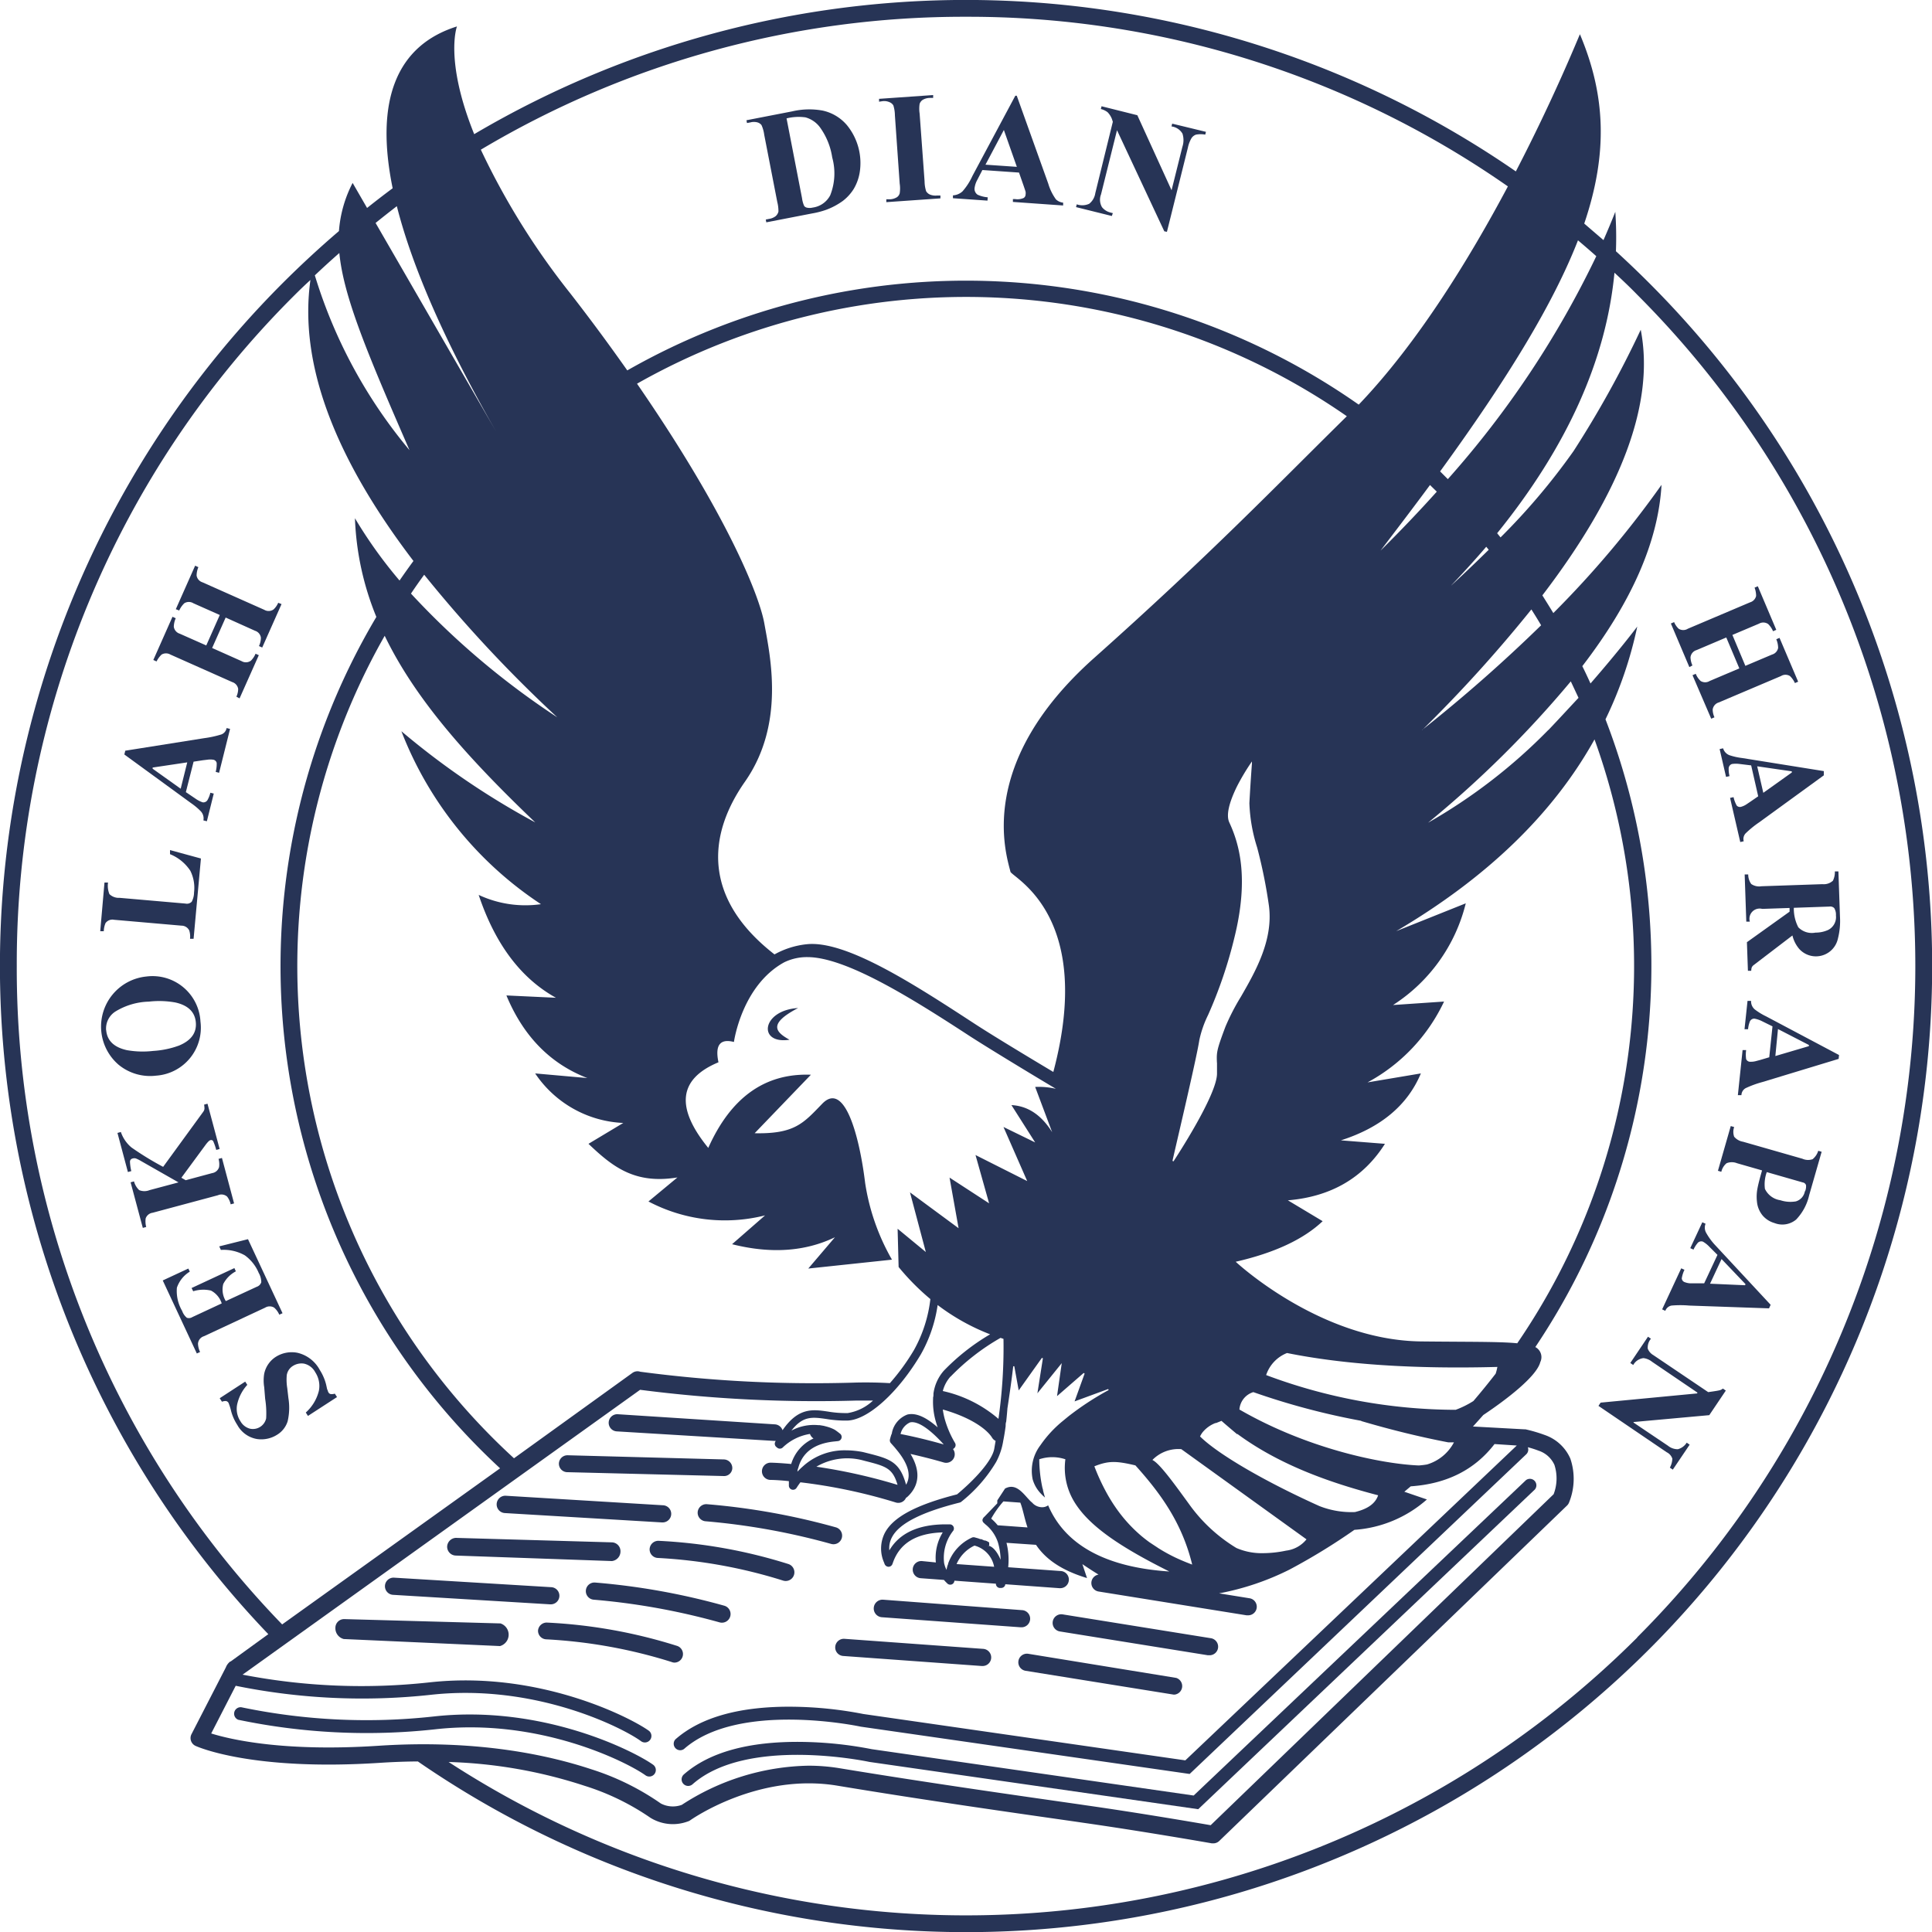 <svg xmlns="http://www.w3.org/2000/svg" viewBox="0 0 250 250">
  <path fill="#273456" fill-rule="evenodd" d="M108.08 213.09a1.11 1.11 0 0 0 1 1.19l17.95 1.3h.08a1.11 1.11 0 0 0 .08-2.22l-17.95-1.3a1.12 1.12 0 0 0-1.16 1.03zm44.12 4.03L133.06 214a1.11 1.11 0 1 0-.35 2.2l19.15 3.08h.14a1.11 1.11 0 0 0 .2-2.16zm-15.05-6.01l19.15 3.08h.18a1.11 1.11 0 0 0 .18-2.21l-19.15-3.08a1.11 1.11 0 1 0-.36 2.21zm-23.03-1.84l17.95 1.3h.08a1.11 1.11 0 0 0 .08-2.22L114.28 207a1.11 1.11 0 0 0-.16 2.27zm-23.84-13.61a1.11 1.11 0 0 0 1 1.19 88.28 88.28 0 0 1 16.26 2.93 1.11 1.11 0 0 0 .63-2.14 89 89 0 0 0-16.73-3 1.12 1.12 0 0 0-1.16 1.02zm11.72 6.72a66.36 66.36 0 0 0-16.81-3 1.13 1.13 0 0 0-1.13 1.09 1.11 1.11 0 0 0 1.09 1.13 65.37 65.37 0 0 1 16.19 2.93 1.11 1.11 0 1 0 .66-2.15zm-8.27 5.4a89 89 0 0 0-16.73-3 1.11 1.11 0 1 0-.16 2.22 88.28 88.28 0 0 1 16.26 2.93 1.11 1.11 0 1 0 .63-2.15zm-6.5 7.36a1.11 1.11 0 0 0 .33-2.18 66.36 66.36 0 0 0-16.81-3 1.13 1.13 0 0 0-1.13 1.04 1.11 1.11 0 0 0 1.09 1.13 65.37 65.37 0 0 1 16.19 2.93 1.11 1.11 0 0 0 .33.08zM73.44 190.5l20.21.5a1.06 1.06 0 0 0 1.11-1 1.12 1.12 0 0 0-1.08-1.15l-20.22-.54a1.11 1.11 0 0 0-1.14 1.09 1.1 1.1 0 0 0 1.12 1.1zm-8.12 5.29L85.64 197h.07a1.11 1.11 0 0 0 .07-2.22l-20.32-1.23a1.11 1.11 0 1 0-.14 2.24zm-6.32 5.5l20.18.71a1.25 1.25 0 0 0 1.11-1.23 1.15 1.15 0 0 0-1.08-1.19L59 199a1.18 1.18 0 0 0-1.14 1.15 1.15 1.15 0 0 0 1.14 1.14zm-8.15 5.08l20.32 1.23h.07a1.11 1.11 0 0 0 .07-2.22L51 204.15a1.11 1.11 0 1 0-.15 2.22zm13.91 3.7l-20.22-.56a1.13 1.13 0 0 0-1.14 1.11 1.44 1.44 0 0 0 1.08 1.47l20.22.91a1.53 1.53 0 0 0 .06-2.93zm18.76 19.65a.83.83 0 1 0 1-1.36c-2.4-1.72-14.27-7.82-28.39-6.25a79.37 79.37 0 0 1-24.89-1.19.84.84 0 0 0-.4 1.62 81.23 81.23 0 0 0 25.48 1.23c13.55-1.52 24.9 4.3 27.2 5.95z"/>
  <path fill="#273456" fill-rule="evenodd" d="M89.62 230.88c7.07-6.24 22.71-2.93 22.87-2.89l42.56 6.12 43.56-41.37a.84.84 0 0 0-1.15-1.21l-43 40.81-41.67-6a50.25 50.25 0 0 0-9.14-.94c-6.8-.07-11.91 1.35-15.17 4.22a.84.84 0 0 0 1.14 1.26zm13.65-100.44c-4.74.29-5.25 4.74-1.11 4.1-1.73-.96-2.88-2.02 1.11-4.1z"/>
  <path fill="#273456" fill-rule="evenodd" d="M213.39 36.61q-2.11-2.11-4.29-4.1a48.06 48.06 0 0 0-.08-5.1c-.48 1.22-1 2.45-1.53 3.66Q206.24 30 205 28.93c3.12-9.2 2.73-16.7-.56-24.5-.39.89-3.43 8.38-8.29 17.75a125.23 125.23 0 0 0-134.79-4.82c-3.87-9.6-2.23-13.94-2.23-13.94-7.79 2.45-10.66 9.52-8.32 20.94-1.12.83-2.22 1.68-3.31 2.55l-1.87-3.24a16.07 16.07 0 0 0-1.77 6.23q-3.74 3.2-7.26 6.71a125 125 0 0 0-1.88 174.85L29.84 215h-.05a1.74 1.74 0 0 0-.57.77l-4.44 8.63a1.11 1.11 0 0 0 .53 1.52c.29.13 7.33 3.27 23.85 2.19 1.71-.11 3.34-.17 4.91-.18A125 125 0 0 0 213.39 36.61zm-9.2-5.51q1.19 1 2.37 2.05A123.61 123.61 0 0 1 187.35 62l-1-1c8.86-12.19 14.65-21.74 17.84-29.9zM187.4 186.64h.74a5.81 5.81 0 0 1-3.48 2.86c-.34.06-.69.1-1.06.13-4.77-.19-14.41-2.15-23.22-7.24a2.55 2.55 0 0 1 1.8-2.25 92.77 92.77 0 0 0 14.05 3.73h-.13q5.75 1.7 11.3 2.77zm-59.14 9.87a12.76 12.76 0 0 1 1.58-2.23l2.19.16c.34.86.52 2 .93 3.21l-3.86-.28a6.24 6.24 0 0 0-.84-.86zm5.38-2c-.12-.1-.24-.2-.36-.32l-.35-.38c-.82-.93-1.66-1.85-2.88-1.19l-1 1.53v.38l-1.67 1.74a.69.69 0 0 0-.25.41.48.48 0 0 0 .16.37c.09.07.14.14.23.21a5 5 0 0 1 1.62 2.35 8.71 8.71 0 0 1 .34 2.22c-.42-1-1.05-1.83-1.73-1.83h.25v-.4a1.68 1.68 0 0 0-.52-.26h-.1l-.39-.17h-.12l-.3-.11-.4-.11a.55.55 0 0 0-.37 0 5.81 5.81 0 0 0-3.11 3.37c0 .11-.07.21-.1.32a4.78 4.78 0 0 0-.11.5 3.25 3.25 0 0 1-.19-.44 3.7 3.7 0 0 1-.12-.43 5.65 5.65 0 0 1 1.19-4.21.54.54 0 0 0 0-.55.54.54 0 0 0-.44-.26h-.53c-3.54 0-6 1.13-7.31 3.37a3 3 0 0 1 .34-1.7c.92-1.77 3.79-3.24 8.77-4.49a.54.54 0 0 0 .21-.11 18.91 18.91 0 0 0 4.5-5.14 8.68 8.68 0 0 0 .92-2.75c.13-.64.23-1.29.31-1.89 0-.2 0-.39.07-.57.11-1 .16-1.73.16-1.73s.53-3.43.75-5.45h.14l.57 3.13 3-4.21.13.05-.71 4.53 3.15-3.9-.61 4.27 3.45-3 .12.08-1.3 3.6 4.35-1.6.06.13a37.7 37.7 0 0 0-5.21 3.41l-.73.6a15.1 15.1 0 0 0-2.89 3.13 5.46 5.46 0 0 0-1 4.43 4.44 4.44 0 0 0 1 1.77l.26.27.05.05.28.25c-.09-.3-.17-.6-.25-.91 0-.13-.06-.26-.09-.39a18 18 0 0 1-.4-3.65 5.37 5.37 0 0 1 3.38 0 8.43 8.43 0 0 0 1.23 5.63c.11.18.24.37.37.55 2.05 2.86 6 5.42 11.85 8.34-8.35-.55-13.52-3.5-15.68-8.56a1.34 1.34 0 0 1-.9.24 1.75 1.75 0 0 1-1.1-.51zM126.1 200a3.49 3.49 0 0 1 2.54 2.74l-4.86-.35a4.7 4.7 0 0 1 2.32-2.39zm-8.85-7.86c-.81-3-2.12-3.37-5-4.1l-.56-.14a11.79 11.79 0 0 0-2.25-.23 8 8 0 0 0-5.39 1.94l-.37.33c-.17.16-.33.32-.49.49q0-.24.1-.46.06-.22.13-.43c.63-1.73 2.09-2.73 4.41-3l.58-.06a.54.54 0 0 0 .24-1 7.51 7.51 0 0 0-.65-.48l-.16-.08q-.3-.14-.6-.24l-.27-.08-.39-.1-.54-.09h-.19a6.11 6.11 0 0 0-3.44.71c1.49-1.94 2.72-1.76 4.54-1.5a14.79 14.79 0 0 0 2.73.2c2.65-.1 6.55-3.63 9.49-8.59a18.23 18.23 0 0 0 2.16-6.36 27.68 27.68 0 0 0 6.79 3.79 28 28 0 0 0-6 4.72 5.61 5.61 0 0 0-1.33 2.94c0 .17 0 .35-.05.52v.16a9.14 9.14 0 0 0 .33 2.86c.08.29.17.58.26.84-1.55-1.37-2.84-1.91-3.91-1.66a3.19 3.19 0 0 0-2 2.34c0 .12-.08.24-.12.37s-.1.33-.14.51a.54.54 0 0 0 .13.49l.48.54.4.49c1.77 2.22 1.54 3.56 1.08 4.33zm-1.11 0a72 72 0 0 0-10.5-2.35 7.89 7.89 0 0 1 5.86-.86l.53.14c2.61.66 3.49.93 4.11 3.07zm-49.63-3.44A86.38 86.38 0 0 1 49.78 82.27c4 8.29 10.84 15.89 19.48 24.15a100.72 100.72 0 0 1-17.32-11.8A47.19 47.19 0 0 0 70 117a14.26 14.26 0 0 1-8.06-1.2q3.19 9.54 10 13.31l-6.41-.3q3.29 7.92 10.47 10.69l-6.75-.6a14.48 14.48 0 0 0 11.4 6.41l-4.5 2.7c3.15 3 6 5.25 11.51 4.35l-3.75 3.11a21.21 21.21 0 0 0 15.09 1.8L94.73 161q7.51 1.89 13.31-.9l-3.45 4.05 10.83-1.15a28.52 28.52 0 0 1-3.47-9.92c-.73-6-2.64-13.28-5.56-10.25-2.44 2.52-3.56 3.92-8.74 3.81l7.28-7.57q-8.9-.34-13.28 9.47-6.42-7.87 1.32-11.08-.7-3.32 2-2.63s1-7.29 6.51-10.31a6.69 6.69 0 0 1 3-.67c5 0 13.56 5.37 20.82 10.1 2.3 1.5 8.07 5 11.33 6.94a9.8 9.8 0 0 0-2.68-.24l2.2 5.86q-2.09-3.35-5.27-3.51l3.07 4.83-4.1-2 3.07 7-6.69-3.37 1.76 6.25-5.12-3.33 1.17 6.55-6.29-4.64 2.05 7.72-3.65-3.01.13 4.95a30.85 30.85 0 0 0 4.11 4.15 17.68 17.68 0 0 1-2.12 6.59 28.18 28.18 0 0 1-3.12 4.29c-1.33-.08-2.76-.11-4.31-.08a170.87 170.87 0 0 1-28-1.4 1.11 1.11 0 0 0-1 .15zM53.18 76.81q.83-1.24 1.71-2.44a175.28 175.28 0 0 0 17.22 18.45 101.79 101.79 0 0 1-18.93-16.01zm101.1 125.65q-1.08-.4-2.07-.86a21.3 21.3 0 0 1-2.35-1.29l-.13-.09q-.49-.32-1-.66l-.11-.08c-.34-.25-.67-.51-1-.79a18.83 18.83 0 0 1-3.05-3.33 21.85 21.85 0 0 1-1.46-2.34 27.24 27.24 0 0 1-1.5-3.28c1.81-.72 2.78-.72 5.31-.12 3.21 3.57 6.02 7.38 7.35 12.84zm3.2-64.94v1.4c0 2.8-5.4 11-5.63 11.36l-.13-.06c0-.13 3.14-13.33 3.47-15.62a13.88 13.88 0 0 1 1.14-3.27 58.11 58.11 0 0 0 3.4-10c1.95-7.87.56-12.28-.66-14.91-.42-.91-.07-2.49 1-4.67a28.36 28.36 0 0 1 1.78-3l.15-.22v.27s-.17 2.18-.33 5.12a21.14 21.14 0 0 0 1 5.73 65 65 0 0 1 1.53 7.56c.58 4.44-1.75 8.51-3.63 11.77a28.77 28.77 0 0 0-2 3.88c-1.16 3.08-1.15 3.32-1.1 4.65zm-15.92-52.36c-15.26 13.61-11.4 25.27-10.8 27.67.62.94 10.85 5.91 5.54 25.88-3.35-2-7.74-4.65-10.08-6.17-7.87-5.13-16.78-10.94-21.89-10.35a10.86 10.86 0 0 0-4.11 1.31c-9.22-7.17-8.75-15.31-3.83-22.34 5.25-7.5 3.26-16.31 2.51-20.51-.62-3.46-4.68-13.9-16.47-31a86.35 86.35 0 0 1 91.85 4.21C165 63 156.73 71.64 141.56 85.16zm-23.8 98.9c.56-.14 1.85.08 4.36 2.85-1.9-.54-3.79-1-5.59-1.35a2.18 2.18 0 0 1 1.23-1.5zm5.26-5.94a28.86 28.86 0 0 1 6.45-5l.38.13a65 65 0 0 1-.65 10.35 16.51 16.51 0 0 0-7.2-3.6 4.46 4.46 0 0 1 1-1.88zm30.83 16.49l-.73-1c-1.63-2.24-3.2-4.32-4-4.69a4.69 4.69 0 0 1 3.74-1.4l16.2 11.67a4 4 0 0 1-2.63 1.46 14.85 14.85 0 0 1-3 .33 8.22 8.22 0 0 1-3.44-.67 20.68 20.68 0 0 1-6.14-5.7zm1.44-8.74a2.81 2.81 0 0 1 .33-.54 4 4 0 0 1 1.66-1.19h.08l.7-.28c.68.6 1.36 1.17 2 1.71h.08c5.45 4 11.94 6.29 18.19 7.92-.4 1.18-1.52 1.81-3 2.17a11.31 11.31 0 0 1-4.61-.78c-7.04-3.17-13.14-6.72-15.44-9.01zm8.55-7.94a4.64 4.64 0 0 1 2.7-2.85q11.07 2.23 27.22 1.8a6.49 6.49 0 0 1-.22.87q-1.4 1.81-2.88 3.54a12 12 0 0 1-2.3 1.14 70.25 70.25 0 0 1-24.53-4.5zm20.06-4.35c-13.16-.15-24-10.31-24-10.31q7.54-1.73 11.25-5.25l-4.5-2.7q8.37-.7 12.56-7.31l-5.7-.45q7.76-2.48 10.35-8.66l-6.9 1.16a23 23 0 0 0 9.9-10.46l-6.6.45a21.83 21.83 0 0 0 9.41-13.16l-9 3.6q17.64-10.39 25.66-24.81a86.41 86.41 0 0 1-10 78.14c-2.33-.23-6.24-.17-12.44-.24zm-5.26-102.33c2.28-3 4.41-5.79 6.4-8.49l.88.86q-3.44 3.83-7.28 7.63zm21.71 23.21a70.71 70.71 0 0 1-15.56 12 137.32 137.32 0 0 0 18.47-18.29q.5 1.06 1 2.13c-1.21 1.29-2.5 2.7-3.9 4.17zm-16.31 0a180.31 180.31 0 0 0 14.12-15.6q.64 1 1.26 2.05A197 197 0 0 1 184 94.47zm3.75-18.71q2.4-2.52 4.53-5l.32.39c-2.76 2.72-4.84 4.61-4.84 4.61zM125 2.17a121.94 121.94 0 0 1 70.12 21.95c-5 9.4-11.69 20.29-19.3 28.24a88.52 88.52 0 0 0-94.65-4.43c-2.21-3.14-4.66-6.48-7.4-10a94.8 94.8 0 0 1-11.55-18.56A122.07 122.07 0 0 1 125 2.17zM51.35 26.68c2 7.88 6.24 17.62 12.85 29.17l-15.6-27q1.4-1.13 2.75-2.17zm-7.44 6.06c.54 5.61 3.57 12.88 9.08 25.51a64.4 64.4 0 0 1-12.25-22.62q1.56-1.48 3.17-2.89zM2.17 125a122 122 0 0 1 36-86.86q1-1 2-1.91-2.24 15.95 13.33 36.36-.92 1.25-1.8 2.53a59 59 0 0 1-5.77-8.06 37.12 37.12 0 0 0 2.77 12.77A88.53 88.53 0 0 0 64.71 190l-28.2 20.2A122 122 0 0 1 2.17 125zM49 225.9c-12.28.81-19.16-.81-21.67-1.59l3.17-6.17a82 82 0 0 0 25.22 1.17c13.59-1.51 24.94 4.31 27.23 6a.83.83 0 1 0 1-1.36c-2.4-1.72-14.27-7.82-28.39-6.25a80.8 80.8 0 0 1-24.17-1l51.44-36.86a177.82 177.82 0 0 0 28.08 1.39h2.06a6.23 6.23 0 0 1-3.27 1.62 13.65 13.65 0 0 1-2.54-.19c-2-.3-3.86-.55-5.9 2.41a1.11 1.11 0 0 0-1-.76L79.94 183a1.11 1.11 0 1 0-.13 2.22l20.32 1.23h.25l-.06.11a.54.54 0 0 0 .14.68l.11.09a.54.54 0 0 0 .69 0 6.58 6.58 0 0 1 3.55-1.78 1.11 1.11 0 0 0 .46.59 5.28 5.28 0 0 0-2.89 3.3c-1.59-.15-2.56-.17-2.67-.17a1.11 1.11 0 0 0 0 2.23s.89 0 2.37.16v.57a.54.54 0 0 0 1 .29l.13-.2c.12-.18.24-.34.36-.51a69.63 69.63 0 0 1 12.34 2.61 1.09 1.09 0 0 0 1.33-.61.54.54 0 0 0 .15-.1l.1-.09c1.12-1.07 1.92-2.83.33-5.48 1.41.32 2.86.68 4.29 1.1a1.11 1.11 0 0 0 1.21-1.73l.12-.09a.54.54 0 0 0 .13-.72 12.87 12.87 0 0 1-1.33-3.11 9.19 9.19 0 0 1-.24-1.2c3.74 1.06 5.72 2.6 6.36 3.62a1.1 1.1 0 0 0 .47.44l-.17 1c-.26 1.57-2.58 4.06-4.82 5.92-5.3 1.35-8.27 2.94-9.35 5a4.47 4.47 0 0 0-.09 3.83l.07.19a.56.56 0 0 0 .51.35.54.54 0 0 0 .5-.36l.07-.19c.88-2.49 3-3.8 6.44-3.9a6.27 6.27 0 0 0-.89 3.89l-1.8-.18a1.11 1.11 0 0 0-.16 2.22l3 .22c.11.12.21.24.32.34l.13.13a.54.54 0 0 0 .91-.37l5.37.39a.54.54 0 0 0 .47.55h.21a.54.54 0 0 0 .53-.41V205l7 .51h.08a1.11 1.11 0 0 0 .08-2.22l-6.78-.49a9.16 9.16 0 0 0-.22-3.16l3.82.26c1.1 1.64 3 3.22 6.6 4.3l-.6-1.8c.67.45 1.37.91 2.09 1.35a1.11 1.11 0 0 0 0 2.19l19.15 3.08h.18a1.11 1.11 0 0 0 .18-2.21l-3.91-.63a34.46 34.46 0 0 0 9.1-3.07 80.44 80.44 0 0 0 8.41-5.15 15.8 15.8 0 0 0 9.38-3.93l-2.92-1 .83-.7q7-.48 10.84-5.47l2.88.19-42.89 40.74-41.67-6a50.25 50.25 0 0 0-9.14-.94c-6.8-.07-11.91 1.35-15.17 4.22a.84.84 0 0 0 1.11 1.25c7.07-6.24 22.71-2.93 22.87-2.89l42.56 6.12 43.56-41.37a.84.84 0 0 0 .2-.91c.41.11.91.26 1.37.44a3.42 3.42 0 0 1 2.07 1.84 5.71 5.71 0 0 1-.1 3.8l-44.38 42.83c-2.07-.36-9.5-1.63-16.19-2.58l-.81-.12c-7.83-1.12-19.67-2.8-31-4.67a24.84 24.84 0 0 0-4.07-.33 30.93 30.93 0 0 0-16.37 5.07 3.37 3.37 0 0 1-2.71-.18 33.21 33.21 0 0 0-9-4.43c-5.45-1.8-14.66-3.88-27.51-3.04zm162.85-14A122.87 122.87 0 0 1 58.05 228a62.22 62.22 0 0 1 17.62 3.09 31.58 31.58 0 0 1 8.51 4.14 5.54 5.54 0 0 0 4.78.48 1.12 1.12 0 0 0 .36-.17c.09-.06 8.72-6.17 19-4.48 11.31 1.88 23.16 3.56 31 4.68l.81.12c7.79 1.11 16.59 2.65 16.68 2.67h.19a1.11 1.11 0 0 0 .77-.31l45-43.4a1.11 1.11 0 0 0 .25-.36 8.14 8.14 0 0 0 .18-5.72 5.6 5.6 0 0 0-3.33-3.06 19.61 19.61 0 0 0-2.49-.73h-.19l-6.59-.36c.45-.49.9-1 1.34-1.49 3-2 6.91-5 7.37-6.84a1.47 1.47 0 0 0-.64-1.95 88.57 88.57 0 0 0 9.08-81.23 52.13 52.13 0 0 0 4.11-12s-2.25 3-6.05 7.36c-.34-.75-.69-1.5-1.06-2.24q9.63-12.53 10.25-23.46a128.32 128.32 0 0 1-14 16.59q-.7-1.15-1.42-2.29 15.47-20.24 12.73-34.37a133 133 0 0 1-8.7 15.71 84.51 84.51 0 0 1-9.44 11.16l-.44-.54q13.57-16.78 15.18-33.71c1 .93 2 1.87 2.94 2.84a122.83 122.83 0 0 1 .01 173.73z"/>
  <path fill="#273456" fill-rule="evenodd" d="M42.85 180.4a.42.42 0 0 1-.35-.23.92.92 0 0 1-.08-.18c0-.07-.06-.15-.09-.23l-.08-.37a5.85 5.85 0 0 0-.34-1.1 6.07 6.07 0 0 0-.52-1 4.42 4.42 0 0 0-2.9-2.24 3.85 3.85 0 0 0-2.76.5 3.42 3.42 0 0 0-1.54 2.2 5.34 5.34 0 0 0 0 1.76l.12 1.49a11.82 11.82 0 0 1 .13 2.54 1.76 1.76 0 0 1-2.1 1.33 2 2 0 0 1-1.22-.95 2.9 2.9 0 0 1-.38-2.4A5.46 5.46 0 0 1 32 179.2l-.27-.42-3.3 2.15.29.45a1.51 1.51 0 0 1 .49-.09.47.47 0 0 1 .37.26 7.18 7.18 0 0 1 .33 1.06 6.21 6.21 0 0 0 .8 1.78 3.57 3.57 0 0 0 2.55 1.82 3.82 3.82 0 0 0 2.59-.55 3.14 3.14 0 0 0 1.37-1.74 7.75 7.75 0 0 0 .1-3l-.15-1.3a6.73 6.73 0 0 1-.06-1.7 1.73 1.73 0 0 1 .81-1.18 2.08 2.08 0 0 1 1.4-.29 2.17 2.17 0 0 1 1.48 1.13 3.22 3.22 0 0 1 .46 2.4 5.57 5.57 0 0 1-1.69 2.8l.28.44 3.76-2.44-.28-.44a1.54 1.54 0 0 1-.48.06zm-16.47-7.49l7.93-3.7a1.11 1.11 0 0 1 1.17 0 2.58 2.58 0 0 1 .66.91l.42-.19-4.47-9.58-3.72.93.21.46a5.56 5.56 0 0 1 3.1.7 5.33 5.33 0 0 1 1.8 2.28 2.42 2.42 0 0 1 .33 1.19.91.91 0 0 1-.59.6l-4 1.85a2.86 2.86 0 0 1-.33-2.21 3.84 3.84 0 0 1 1.63-1.64l-.19-.42-5.54 2.58.21.42a4.37 4.37 0 0 1 2.3-.09 2.84 2.84 0 0 1 1.39 1.66l-3.8 1.77a.83.83 0 0 1-.71.09 2 2 0 0 1-.61-.89 5.08 5.08 0 0 1-.68-3 3.9 3.9 0 0 1 1.67-2.08l-.19-.4-3.31 1.54 4.41 9.45.42-.19a2.78 2.78 0 0 1-.27-1.07 1.09 1.09 0 0 1 .76-.97zm3.01-18.07a2.51 2.51 0 0 1 .46 1l.44-.12-1.57-5.88-.44.12a2.55 2.55 0 0 1 .07 1.06 1.11 1.11 0 0 1-.9.78l-3.42.92-.56-.32 3.12-4.24a3.61 3.61 0 0 1 .39-.46.65.65 0 0 1 .26-.17.31.31 0 0 1 .38.21 6.91 6.91 0 0 1 .36 1.06l.44-.12-1.57-5.86-.44.12a3 3 0 0 1 .05.54.85.85 0 0 1-.18.41l-5.17 7.1a38.77 38.77 0 0 1-4.1-2.51 4.48 4.48 0 0 1-1.37-2l-.44.12 1.35 5.06.44-.12a6.17 6.17 0 0 1-.17-1.21.42.42 0 0 1 .34-.42.72.72 0 0 1 .44 0 5.11 5.11 0 0 1 .69.35L23.1 153l-3.74 1a1.77 1.77 0 0 1-1.35 0 2.39 2.39 0 0 1-.67-1.13l-.44.12 1.58 5.9.44-.12a2.78 2.78 0 0 1-.07-1.11 1.11 1.11 0 0 1 .9-.73l8.46-2.27a1.11 1.11 0 0 1 1.18.18zm-9.2-15.65a6.22 6.22 0 0 0 5.75-7 6.21 6.21 0 0 0-7-5.83 6.51 6.51 0 0 0-3.59 11.42 6.42 6.42 0 0 0 4.84 1.41zm-6.46-5.89a2.61 2.61 0 0 1 1.27-2.45 8.73 8.73 0 0 1 4.26-1.24 11.81 11.81 0 0 1 3.43.11q2.47.55 2.65 2.57t-2.16 3a11.76 11.76 0 0 1-3.36.7 11.8 11.8 0 0 1-3.4-.1q-2.5-.55-2.68-2.59zm-.07-13.86a1.1 1.1 0 0 1 1.11-.42l8.72.76a1.11 1.11 0 0 1 1 .63 2.64 2.64 0 0 1 .1 1.07h.46l.95-10.39-4-1.09v.53a5.69 5.69 0 0 1 2.63 2.15 4.94 4.94 0 0 1 .48 2.79 2.61 2.61 0 0 1-.3 1.21.87.87 0 0 1-.82.24l-8.51-.74a1.74 1.74 0 0 1-1.32-.48 2.87 2.87 0 0 1-.18-1.5h-.46l-.55 6.3h.46a2.79 2.79 0 0 1 .23-1.06zM26 105a1.35 1.35 0 0 1 .32 1.16l.45.11.89-3.58-.44-.11a3.52 3.52 0 0 1-.33.87.62.62 0 0 1-.67.37 3.66 3.66 0 0 1-.93-.48l-1.24-.84 1-3.94 1.17-.18.66-.08a2.39 2.39 0 0 1 .66 0 .55.55 0 0 1 .5.42 4 4 0 0 1-.13 1.16l.44.12 1.42-5.68-.45-.11a1.07 1.07 0 0 1-.66.82 13.14 13.14 0 0 1-2.25.49l-10.2 1.62-.12.49 8.64 6.3A8.18 8.18 0 0 1 26 105zm-6.25-5.53v-.15l4.48-.67-.85 3.41zm1.16-14.77a1.13 1.13 0 0 1 1.14 0l8 3.56a1.11 1.11 0 0 1 .77.89 2.5 2.5 0 0 1-.23 1l.41.22 2.49-5.59-.42-.19a2.79 2.79 0 0 1-.6.9 1.1 1.1 0 0 1-1.21.06l-3.81-1.7 1.75-3.94 3.8 1.71a1.1 1.1 0 0 1 .76.89 2.56 2.56 0 0 1-.25 1.09l.42.19 2.5-5.62L36 78a2.53 2.53 0 0 1-.6.86 1.1 1.1 0 0 1-1.2.05l-8-3.56a1.1 1.1 0 0 1-.76-.87 2.86 2.86 0 0 1 .23-1.09l-.42-.19-2.5 5.63.44.17a3 3 0 0 1 .66-.94 1.11 1.11 0 0 1 1.17 0l3.42 1.52-1.75 3.94L23.26 82a1.11 1.11 0 0 1-.77-.9 2.87 2.87 0 0 1 .25-1.1l-.42-.19-2.48 5.59.42.19a3.05 3.05 0 0 1 .65-.89zM219 86.11a2.79 2.79 0 0 1-.25-1.06 1.1 1.1 0 0 1 .79-.93l3.84-1.63 1.69 4-3.84 1.63a1.11 1.11 0 0 1-1.17 0 2.57 2.57 0 0 1-.63-.93l-.42.18 2.42 5.63.42-.18a2.52 2.52 0 0 1-.23-1 1.11 1.11 0 0 1 .78-.92l8.06-3.42a1.1 1.1 0 0 1 1.16 0 2.87 2.87 0 0 1 .64.91l.42-.18-2.41-5.67-.42.18a2.93 2.93 0 0 1 .24 1.12 1.11 1.11 0 0 1-.79.86l-3.45 1.46-1.68-4 3.45-1.46a1.11 1.11 0 0 1 1.18.05 2.85 2.85 0 0 1 .63.93l.42-.18-2.39-5.64-.42.18a3 3 0 0 1 .2 1.08 1.12 1.12 0 0 1-.78.82l-8.06 3.42a1.11 1.11 0 0 1-1.18 0 2.49 2.49 0 0 1-.59-.86l-.42.18 2.39 5.64zm4.78 11.61a1.36 1.36 0 0 1-.81-.89l-.45.1.83 3.6.45-.1a3.5 3.5 0 0 1-.11-.93.62.62 0 0 1 .43-.64 3.64 3.64 0 0 1 1 0l1.48.18.91 4-1 .69-.55.37a2.27 2.27 0 0 1-.6.28.56.56 0 0 1-.63-.14 4.06 4.06 0 0 1-.41-1.09l-.45.1 1.32 5.71.45-.1a1.07 1.07 0 0 1 .22-1 13 13 0 0 1 1.79-1.46l8.35-6.07v-.55l-10.55-1.69a8.29 8.29 0 0 1-1.67-.37zm8.08 2.09v.15l-3.69 2.63-.79-3.43zm-3.93 14.87a1.8 1.8 0 0 1-1.32-.29 2.09 2.09 0 0 1-.39-1.24h-.46l.21 6.11h.46a1.32 1.32 0 0 1 1.6-1.65l3.54-.12v.48l-5.52 3.95.13 3.7h.43a1.53 1.53 0 0 1 .06-.42.78.78 0 0 1 .27-.33l5-3.82a4.16 4.16 0 0 0 .87 1.73 2.91 2.91 0 0 0 5-1.26 9.32 9.32 0 0 0 .28-2.94l-.2-5.82h-.46a2.51 2.51 0 0 1-.25 1.2 1.73 1.73 0 0 1-1.35.45zm9.42 2.83a1.64 1.64 0 0 1 .22.95 1.86 1.86 0 0 1-1 1.87 3.91 3.91 0 0 1-1.65.35 2.44 2.44 0 0 1-2.22-.69 5.24 5.24 0 0 1-.58-2.52l4.6-.16a.72.72 0 0 1 .63.2zm-10.28 13.11a1.36 1.36 0 0 1-.48-1.11h-.46l-.39 3.67h.46a3.47 3.47 0 0 1 .2-.91.62.62 0 0 1 .62-.46 3.63 3.63 0 0 1 1 .34l1.34.66-.42 4-1.14.34-.64.17a2.4 2.4 0 0 1-.66.07.56.56 0 0 1-.55-.34 4.09 4.09 0 0 1 0-1.17h-.46l-.61 5.83h.46a1.07 1.07 0 0 1 .54-.9 13 13 0 0 1 2.16-.79l9.88-3 .05-.5-9.43-5a8.28 8.28 0 0 1-1.47-.9zm3 2.54l4 2.06v.15l-4.34 1.28zm4.48 16.84a1.79 1.79 0 0 1-1.32-.06l-7.68-2.2a1.9 1.9 0 0 1-1.15-.65 1.87 1.87 0 0 1 0-1.25l-.44-.13-1.66 5.79.44.13a2 2 0 0 1 .68-1.11 1.82 1.82 0 0 1 1.35 0l3.24.93q-.45 1.55-.6 2.36a5.61 5.61 0 0 0-.06 1.69 3.28 3.28 0 0 0 .78 1.84 3.18 3.18 0 0 0 1.48.92 2.79 2.79 0 0 0 2.81-.45 6.7 6.7 0 0 0 1.69-3.17l1.61-5.6-.44-.13a2.25 2.25 0 0 1-.73 1.09zm-1 4.14a1.65 1.65 0 0 1-1.17 1.32 4.16 4.16 0 0 1-2-.15 2.63 2.63 0 0 1-2-1.47 4.63 4.63 0 0 1 .24-2.17l4.67 1.34a.51.51 0 0 1 .41.36 1.67 1.67 0 0 1-.12.78zm-12.76 5.41a1.36 1.36 0 0 1-.09-1.2l-.42-.19-1.56 3.35.42.19a3.44 3.44 0 0 1 .49-.8.62.62 0 0 1 .73-.23 3.62 3.62 0 0 1 .82.65l1.06 1.06-1.72 3.68h-1.85a2.32 2.32 0 0 1-.64-.14.56.56 0 0 1-.41-.5 4 4 0 0 1 .35-1.11l-.42-.19-2.47 5.31.41.19a1.07 1.07 0 0 1 .8-.68 13.15 13.15 0 0 1 2.3 0l10.32.36.21-.46-7.28-7.83a8.25 8.25 0 0 1-1.05-1.46zm5.08 6.62l-.06.14-4.53-.2 1.49-3.19zm-3.36 13.73q-.24.07-1.47.24l-7.1-4.79a1.67 1.67 0 0 1-.72-.83 1.76 1.76 0 0 1 .41-1.29l-.38-.26-2.29 3.4.38.26a1.74 1.74 0 0 1 1.33-.89 2.2 2.2 0 0 1 1.1.47l5.89 4-.07.1-12.47 1.19-.28.42 8.83 6a1.42 1.42 0 0 1 .73.83 2.59 2.59 0 0 1-.32 1.16l.38.26 2.18-3.23-.38-.26a1.94 1.94 0 0 1-1.15.85 2 2 0 0 1-1.27-.45l-4.46-3v-.07l9.8-.89 2.14-3.18-.38-.26a1 1 0 0 1-.43.22zM97.1 15.84a1.73 1.73 0 0 1 .92 0 1 1 0 0 1 .52.35 4.45 4.45 0 0 1 .35 1.25l1.69 8.7a4.78 4.78 0 0 1 .15 1.24 1.16 1.16 0 0 1-.36.59 1.8 1.8 0 0 1-.84.35l-.44.09.07.36 5.92-1.15a10.91 10.91 0 0 0 1.85-.48 9 9 0 0 0 2.13-1.14 5.87 5.87 0 0 0 1.41-1.55 6.09 6.09 0 0 0 .78-2.17 7.74 7.74 0 0 0-1.67-6.1 5.71 5.71 0 0 0-3.13-1.87 9.67 9.67 0 0 0-3.94.1l-5.92 1.15.07.36zm7.06-.67a3.48 3.48 0 0 1 1.94 1.3 8.93 8.93 0 0 1 1.59 3.91 7.7 7.7 0 0 1-.26 4.89 3 3 0 0 1-2.27 1.59 1.62 1.62 0 0 1-.79 0 .57.57 0 0 1-.32-.23 3.68 3.68 0 0 1-.27-1l-2-10.31a6.43 6.43 0 0 1 2.39-.14zm10.05-2.08a1.71 1.71 0 0 1 .91.14 1 1 0 0 1 .48.41 4.43 4.43 0 0 1 .2 1.28l.62 8.84a4.12 4.12 0 0 1 0 1.26.9.9 0 0 1-.36.5 1.87 1.87 0 0 1-.93.27h-.44v.37l7-.49v-.37h-.45a1.88 1.88 0 0 1-.92-.13 1.09 1.09 0 0 1-.48-.43 4.43 4.43 0 0 1-.2-1.28L119 14.7a4.12 4.12 0 0 1 0-1.26 1 1 0 0 1 .37-.5 1.85 1.85 0 0 1 .93-.27h.45v-.37l-7 .49v.37zm13.6 12.44a3.83 3.83 0 0 1-1.3-.33.9.9 0 0 1-.4-.86 2.94 2.94 0 0 1 .35-1.06l.66-1.28 4.74.33.6 1.72q.23.67.25.76a1.21 1.21 0 0 1 0 .37.53.53 0 0 1-.25.44 2 2 0 0 1-1.12.14h-.27v.37l6.5.46v-.37a1.56 1.56 0 0 1-.93-.42 6.71 6.71 0 0 1-1-2.05l-4.07-11.36h-.19l-5.55 10.38a8.09 8.09 0 0 1-1.29 2 2 2 0 0 1-1.23.51v.37l4.47.31zm2.09-8.71l1.68 4.77-4.06-.28zM144 27.58l-.31-.08a2 2 0 0 1-1.09-.69 1.9 1.9 0 0 1-.13-1.65l2.07-8.31 6.12 13.08.34.07 2.71-10.88a4 4 0 0 1 .48-1.26 1.14 1.14 0 0 1 .58-.44 3.32 3.32 0 0 1 1.19 0l.09-.36-4.37-1.06-.09.36a1.92 1.92 0 0 1 1.42.93A2.75 2.75 0 0 1 153 19l-1.4 5.62-4.43-9.71-4.63-1.16-.09.36a2.28 2.28 0 0 1 .87.41 2.61 2.61 0 0 1 .56.87l.12.37-2.27 9.24a2.14 2.14 0 0 1-.79 1.37 2.16 2.16 0 0 1-1.61.07l-.09.36 4.63 1.15z"/>
</svg>
